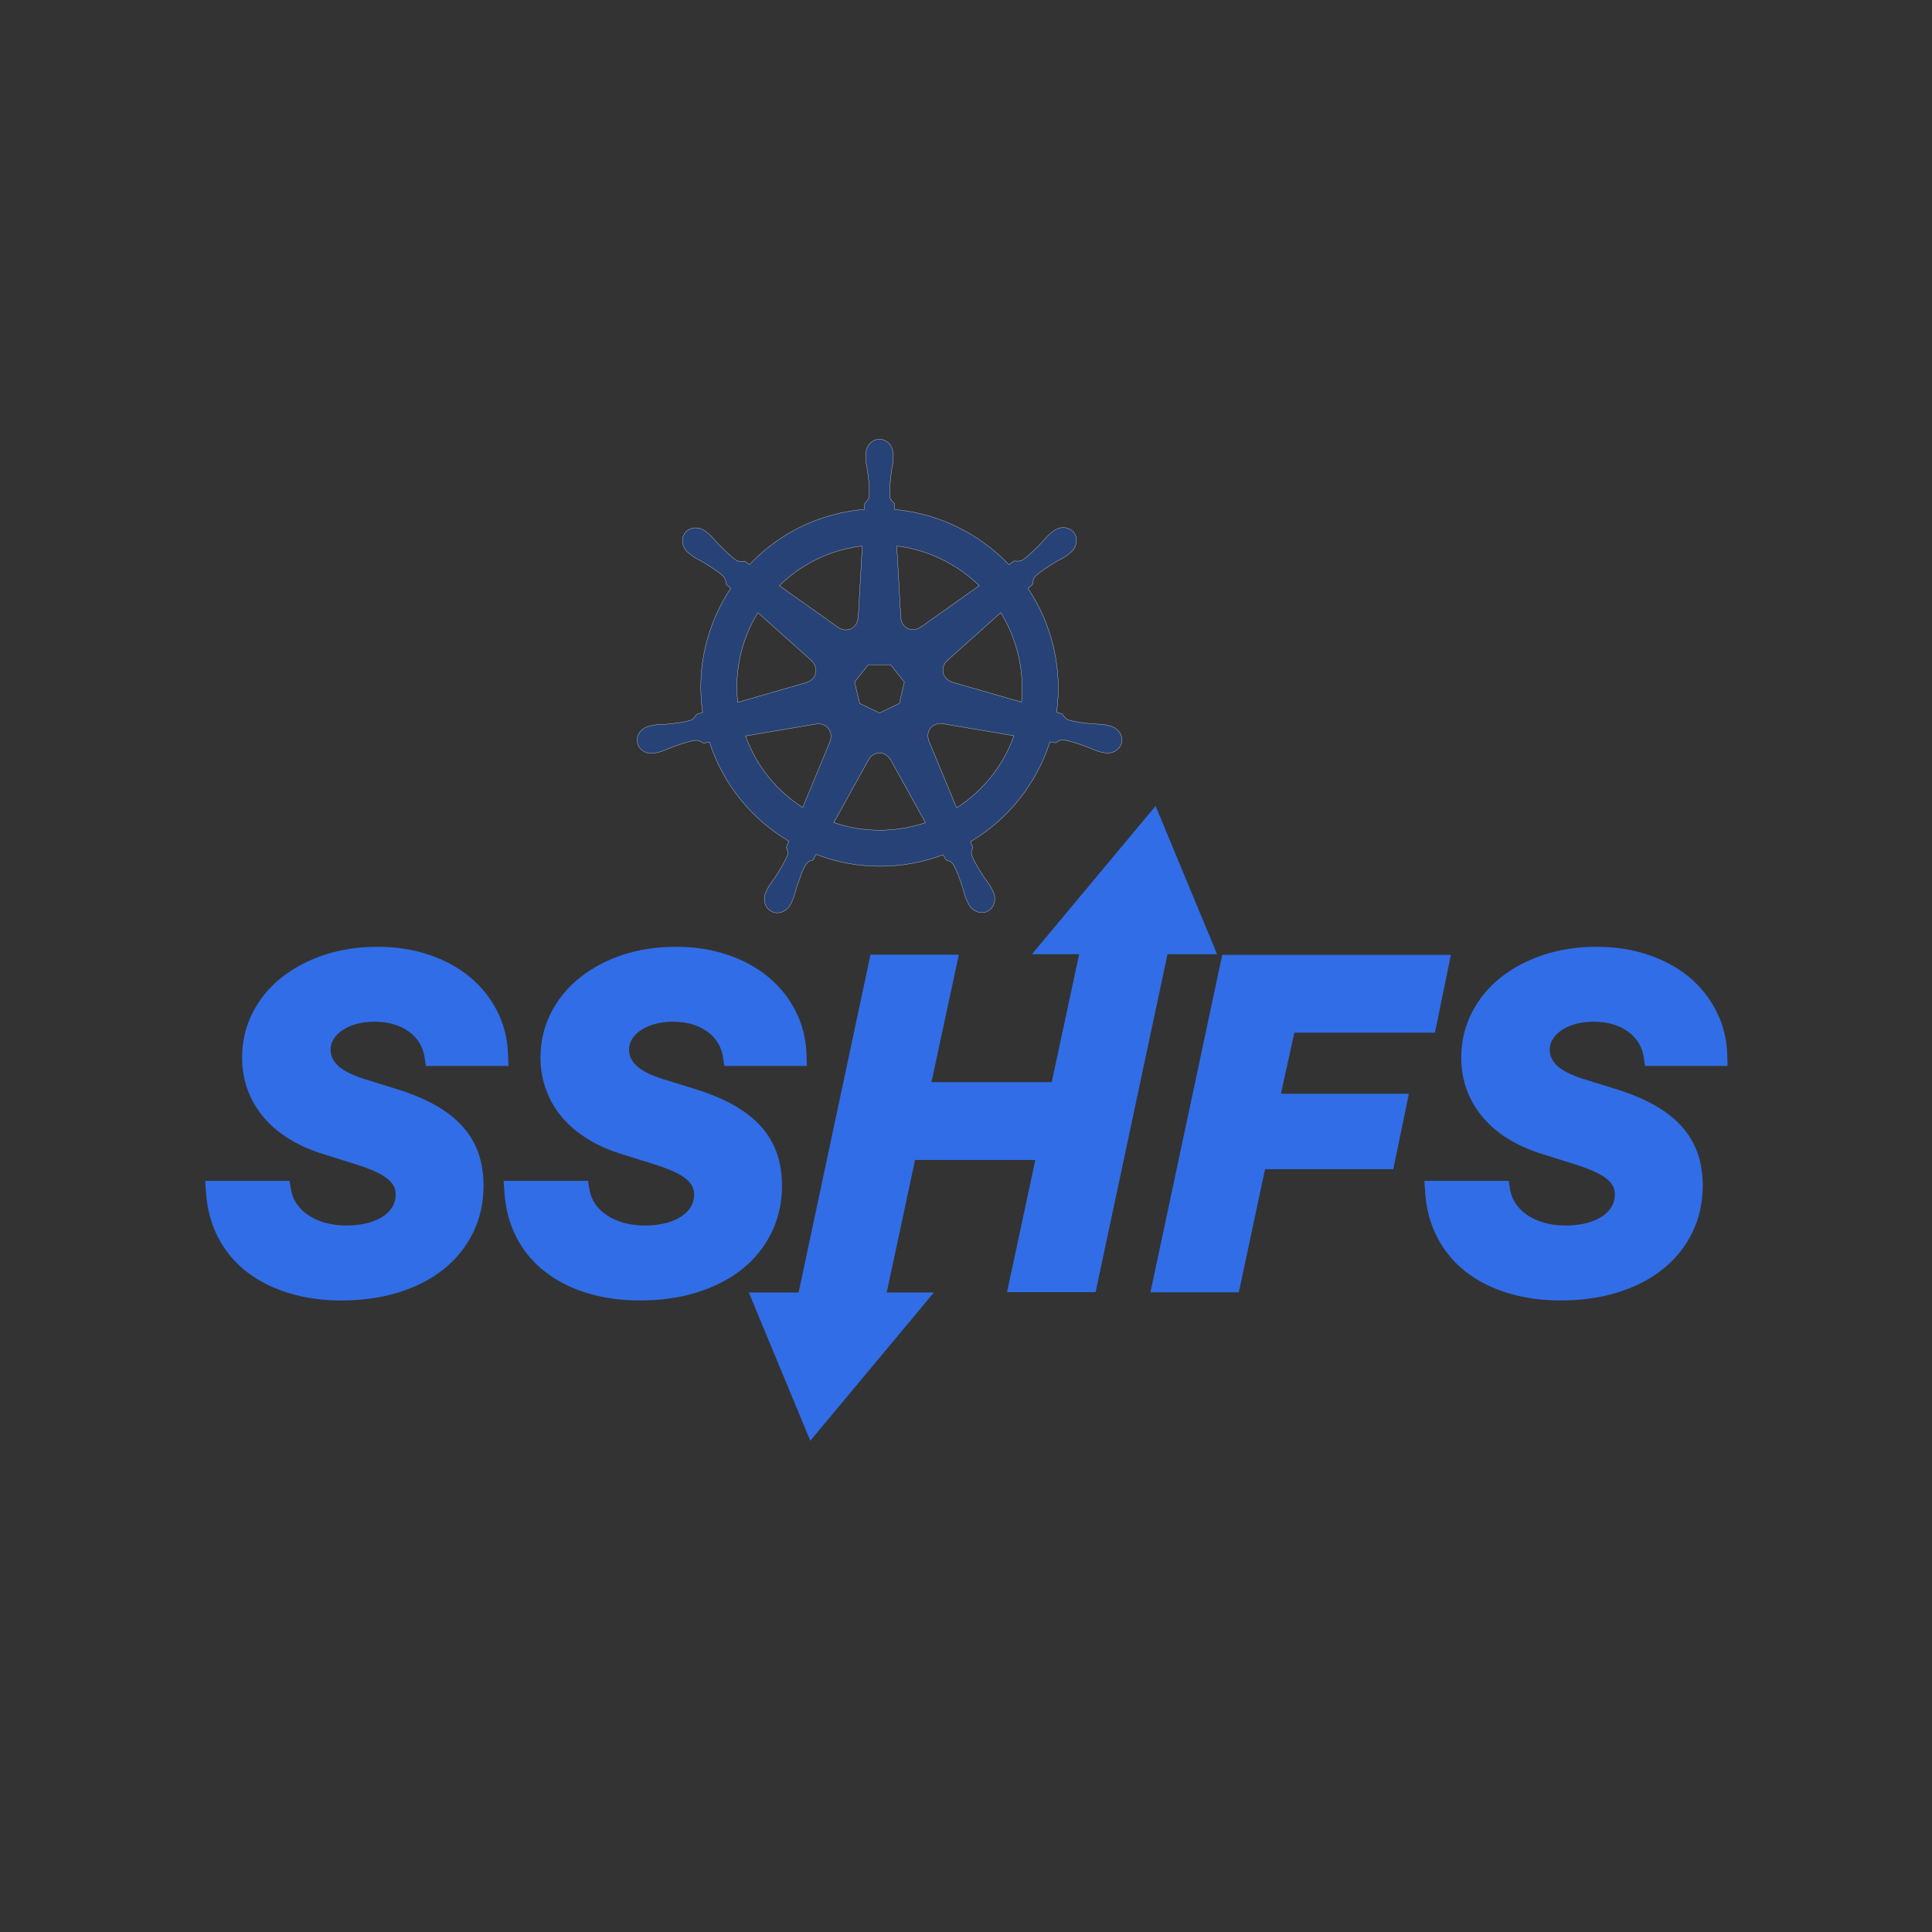 <?xml version="1.0" encoding="UTF-8" standalone="no"?>
<!DOCTYPE svg PUBLIC "-//W3C//DTD SVG 1.1//EN" "http://www.w3.org/Graphics/SVG/1.1/DTD/svg11.dtd">
<svg width="100%" height="100%" viewBox="0 0 1280 1280" version="1.1" xmlns="http://www.w3.org/2000/svg" xmlns:xlink="http://www.w3.org/1999/xlink" xml:space="preserve" xmlns:serif="http://www.serif.com/" style="fill-rule:evenodd;clip-rule:evenodd;">
    <rect x="0" y="0" width="1280" height="1280" fill="#333333" stroke="none"/>
    <g transform="matrix(0.883,0,0,0.883,86.252,136.506)">
        <g transform="matrix(6.734,0,0,6.734,-6449.24,-11913.9)">
            <path d="M974.466,1879.01C974.597,1879.78 974.873,1880.46 975.296,1881.07C975.72,1881.68 976.253,1882.2 976.896,1882.64C977.539,1883.07 978.275,1883.4 979.105,1883.64C979.935,1883.87 980.83,1883.99 981.791,1883.99C982.783,1883.99 983.691,1883.88 984.513,1883.66C985.335,1883.44 986.039,1883.13 986.625,1882.72C987.211,1882.32 987.666,1881.83 987.992,1881.26C988.317,1880.69 988.48,1880.06 988.48,1879.38C988.48,1878.87 988.382,1878.41 988.187,1877.99C987.992,1877.56 987.687,1877.17 987.272,1876.8C986.857,1876.43 986.311,1876.09 985.636,1875.78C984.96,1875.46 984.151,1875.15 983.207,1874.86L979.545,1873.71C978.242,1873.31 977.083,1872.79 976.066,1872.16C975.048,1871.54 974.194,1870.82 973.502,1870C972.81,1869.19 972.281,1868.29 971.915,1867.29C971.549,1866.3 971.366,1865.23 971.366,1864.09C971.366,1862.48 971.716,1860.99 972.416,1859.63C973.116,1858.26 974.084,1857.08 975.321,1856.1C976.558,1855.11 978.023,1854.34 979.715,1853.78C981.408,1853.22 983.247,1852.94 985.233,1852.94C987.17,1852.94 988.948,1853.2 990.567,1853.74C992.187,1854.28 993.583,1855.03 994.755,1855.99C995.926,1856.95 996.854,1858.1 997.538,1859.43C998.221,1860.77 998.588,1862.24 998.636,1863.85L991.678,1863.85C991.564,1863.12 991.32,1862.45 990.946,1861.84C990.572,1861.23 990.091,1860.7 989.505,1860.27C988.92,1859.84 988.24,1859.51 987.467,1859.27C986.694,1859.04 985.852,1858.92 984.94,1858.92C984.077,1858.92 983.276,1859.02 982.535,1859.24C981.795,1859.45 981.152,1859.74 980.607,1860.13C980.061,1860.51 979.634,1860.97 979.325,1861.49C979.016,1862.02 978.861,1862.6 978.861,1863.22C978.861,1864.19 979.231,1865.05 979.972,1865.78C980.712,1866.51 981.921,1867.14 983.597,1867.66L987.211,1868.78C988.708,1869.25 990.002,1869.79 991.092,1870.4C992.183,1871.02 993.086,1871.71 993.802,1872.49C994.519,1873.27 995.047,1874.15 995.389,1875.12C995.731,1876.09 995.902,1877.16 995.902,1878.35C995.902,1880.09 995.548,1881.68 994.84,1883.11C994.132,1884.55 993.135,1885.77 991.849,1886.79C990.563,1887.8 989.021,1888.59 987.223,1889.14C985.424,1889.7 983.435,1889.97 981.254,1889.97C979.252,1889.97 977.421,1889.72 975.76,1889.22C974.1,1888.71 972.664,1887.99 971.451,1887.06C970.239,1886.12 969.278,1884.97 968.57,1883.61C967.862,1882.25 967.451,1880.72 967.338,1879.01L974.466,1879.01Z" style="fill:rgb(49,109,230);fill-rule:nonzero;"/>
            <path d="M975.634,1878.81L975.466,1877.83L966.071,1877.83L966.156,1879.09C966.281,1880.97 966.74,1882.66 967.52,1884.16C968.308,1885.67 969.378,1886.95 970.728,1887.99C972.048,1889.01 973.609,1889.8 975.416,1890.35C977.18,1890.88 979.126,1891.16 981.254,1891.16C983.562,1891.16 985.667,1890.86 987.571,1890.28C989.521,1889.67 991.19,1888.82 992.584,1887.72C994.011,1886.59 995.116,1885.23 995.902,1883.64C996.688,1882.05 997.086,1880.29 997.086,1878.35C997.086,1877.02 996.89,1875.81 996.506,1874.72C996.112,1873.6 995.502,1872.59 994.675,1871.69C993.881,1870.83 992.881,1870.05 991.671,1869.37C990.518,1868.73 989.15,1868.15 987.567,1867.65L983.949,1866.53C982.502,1866.08 981.444,1865.57 980.805,1864.94C980.306,1864.44 980.045,1863.87 980.045,1863.22C980.045,1862.81 980.146,1862.44 980.347,1862.09C980.573,1861.7 980.889,1861.38 981.287,1861.1C981.731,1860.78 982.257,1860.55 982.861,1860.37C983.501,1860.19 984.194,1860.1 984.94,1860.1C985.727,1860.1 986.454,1860.2 987.121,1860.4C987.758,1860.6 988.32,1860.87 988.803,1861.23C989.264,1861.57 989.642,1861.98 989.936,1862.45C990.229,1862.93 990.419,1863.46 990.508,1864.03L990.664,1865.03L999.857,1865.03L999.82,1863.81C999.766,1862.02 999.354,1860.38 998.592,1858.89C997.834,1857.41 996.805,1856.14 995.505,1855.07C994.227,1854.03 992.707,1853.2 990.94,1852.62C989.208,1852.04 987.305,1851.75 985.233,1851.75C983.113,1851.75 981.15,1852.06 979.343,1852.65C977.509,1853.26 975.923,1854.11 974.583,1855.17C973.211,1856.26 972.138,1857.57 971.361,1859.09C970.577,1860.62 970.181,1862.29 970.181,1864.09C970.181,1865.38 970.391,1866.58 970.804,1867.7C971.218,1868.83 971.817,1869.85 972.6,1870.77C973.368,1871.67 974.315,1872.48 975.444,1873.17C976.54,1873.85 977.789,1874.4 979.191,1874.84C979.19,1874.84 982.854,1875.99 982.854,1875.99C983.74,1876.27 984.499,1876.55 985.132,1876.85C985.69,1877.11 986.145,1877.39 986.488,1877.69C986.768,1877.94 986.98,1878.2 987.112,1878.48C987.237,1878.75 987.296,1879.05 987.296,1879.38C987.296,1879.85 987.187,1880.28 986.963,1880.67C986.723,1881.09 986.382,1881.45 985.949,1881.75C985.466,1882.08 984.884,1882.34 984.207,1882.52C983.477,1882.71 982.672,1882.81 981.791,1882.81C980.946,1882.81 980.159,1882.7 979.429,1882.5C978.726,1882.3 978.1,1882.02 977.555,1881.65C977.039,1881.31 976.61,1880.89 976.27,1880.4C975.945,1879.93 975.734,1879.4 975.634,1878.81ZM973.545,1880.19C973.731,1880.75 973.991,1881.27 974.323,1881.75C974.83,1882.48 975.466,1883.1 976.236,1883.62C976.977,1884.12 977.824,1884.5 978.781,1884.78C979.711,1885.04 980.714,1885.18 981.791,1885.18C982.895,1885.18 983.904,1885.05 984.819,1884.81C985.786,1884.55 986.611,1884.17 987.3,1883.69C988.039,1883.18 988.61,1882.56 989.02,1881.84C989.448,1881.1 989.665,1880.27 989.665,1879.38C989.665,1878.69 989.528,1878.06 989.263,1877.49C989.003,1876.93 988.606,1876.4 988.055,1875.91C987.568,1875.48 986.932,1875.08 986.14,1874.7C985.422,1874.37 984.563,1874.04 983.56,1873.73L979.898,1872.58C978.696,1872.21 977.625,1871.73 976.687,1871.15C975.782,1870.6 975.02,1869.96 974.405,1869.24C973.804,1868.53 973.344,1867.74 973.026,1866.88C972.707,1866.02 972.55,1865.09 972.55,1864.09C972.55,1862.68 972.855,1861.37 973.47,1860.17C974.093,1858.95 974.957,1857.9 976.059,1857.03C977.192,1856.12 978.537,1855.42 980.088,1854.9C981.667,1854.38 983.382,1854.12 985.233,1854.12C987.034,1854.12 988.689,1854.37 990.195,1854.87C991.667,1855.36 992.938,1856.03 994.004,1856.9C995.048,1857.76 995.875,1858.78 996.484,1859.97C996.912,1860.81 997.198,1861.71 997.343,1862.66L992.616,1862.66C992.455,1862.15 992.235,1861.67 991.956,1861.22C991.501,1860.48 990.919,1859.84 990.208,1859.32C989.519,1858.81 988.722,1858.42 987.813,1858.14C986.934,1857.87 985.976,1857.73 984.94,1857.73C983.961,1857.73 983.051,1857.86 982.21,1858.1C981.332,1858.35 980.572,1858.7 979.926,1859.16C979.234,1859.64 978.695,1860.22 978.302,1860.9C977.886,1861.61 977.677,1862.38 977.677,1863.22C977.677,1864.51 978.156,1865.65 979.139,1866.62C979.981,1867.45 981.339,1868.2 983.246,1868.79L986.856,1869.91C988.267,1870.36 989.487,1870.86 990.514,1871.44C991.485,1871.98 992.292,1872.6 992.929,1873.29C993.535,1873.95 993.983,1874.69 994.272,1875.51C994.572,1876.36 994.718,1877.31 994.718,1878.35C994.718,1879.9 994.408,1881.31 993.778,1882.59C993.148,1883.86 992.259,1884.95 991.114,1885.86C989.937,1886.79 988.522,1887.5 986.874,1888.01C985.181,1888.53 983.307,1888.79 981.254,1888.79C979.377,1888.79 977.661,1888.56 976.105,1888.08C974.592,1887.62 973.28,1886.97 972.175,1886.12C971.1,1885.29 970.249,1884.27 969.621,1883.07C969.165,1882.19 968.849,1881.23 968.669,1880.19L973.545,1880.19Z" style="fill:rgb(49,109,230);"/>
            <path d="M1007.72,1879.01C1007.85,1879.78 1008.12,1880.46 1008.55,1881.07C1008.97,1881.68 1009.5,1882.2 1010.15,1882.64C1010.79,1883.07 1011.53,1883.4 1012.36,1883.64C1013.19,1883.87 1014.08,1883.99 1015.04,1883.99C1016.03,1883.99 1016.94,1883.88 1017.76,1883.66C1018.59,1883.44 1019.29,1883.13 1019.88,1882.72C1020.46,1882.32 1020.92,1881.83 1021.24,1881.26C1021.57,1880.69 1021.73,1880.06 1021.73,1879.38C1021.73,1878.87 1021.63,1878.41 1021.44,1877.99C1021.24,1877.56 1020.94,1877.17 1020.52,1876.8C1020.11,1876.43 1019.56,1876.09 1018.89,1875.78C1018.21,1875.46 1017.4,1875.15 1016.46,1874.86L1012.8,1873.71C1011.49,1873.31 1010.34,1872.79 1009.32,1872.16C1008.3,1871.54 1007.45,1870.82 1006.75,1870C1006.06,1869.19 1005.53,1868.29 1005.17,1867.29C1004.8,1866.3 1004.62,1865.23 1004.62,1864.09C1004.62,1862.48 1004.97,1860.99 1005.67,1859.63C1006.37,1858.26 1007.34,1857.08 1008.57,1856.1C1009.81,1855.11 1011.27,1854.34 1012.97,1853.78C1014.66,1853.22 1016.5,1852.94 1018.49,1852.94C1020.42,1852.94 1022.2,1853.2 1023.82,1853.74C1025.44,1854.28 1026.84,1855.03 1028.01,1855.99C1029.18,1856.95 1030.11,1858.1 1030.79,1859.43C1031.47,1860.77 1031.84,1862.24 1031.89,1863.85L1024.93,1863.85C1024.82,1863.12 1024.57,1862.45 1024.2,1861.84C1023.82,1861.23 1023.34,1860.7 1022.76,1860.27C1022.17,1859.84 1021.49,1859.51 1020.72,1859.27C1019.95,1859.04 1019.1,1858.92 1018.19,1858.92C1017.33,1858.92 1016.53,1859.02 1015.79,1859.24C1015.05,1859.45 1014.4,1859.74 1013.86,1860.13C1013.31,1860.51 1012.89,1860.97 1012.58,1861.49C1012.27,1862.02 1012.11,1862.6 1012.11,1863.22C1012.11,1864.19 1012.48,1865.05 1013.22,1865.78C1013.96,1866.51 1015.17,1867.14 1016.85,1867.66L1020.46,1868.78C1021.96,1869.25 1023.25,1869.79 1024.34,1870.4C1025.43,1871.02 1026.34,1871.71 1027.05,1872.49C1027.77,1873.27 1028.3,1874.15 1028.64,1875.12C1028.98,1876.09 1029.15,1877.16 1029.15,1878.35C1029.15,1880.09 1028.8,1881.68 1028.09,1883.11C1027.38,1884.55 1026.39,1885.77 1025.1,1886.79C1023.82,1887.8 1022.27,1888.59 1020.48,1889.14C1018.68,1889.7 1016.69,1889.97 1014.5,1889.97C1012.5,1889.97 1010.67,1889.72 1009.01,1889.22C1007.35,1888.71 1005.92,1887.99 1004.7,1887.06C1003.49,1886.12 1002.53,1884.97 1001.82,1883.61C1001.11,1882.25 1000.7,1880.72 1000.59,1879.01L1007.72,1879.01Z" style="fill:rgb(49,109,230);fill-rule:nonzero;"/>
            <path d="M1008.89,1878.81L1008.72,1877.83L999.323,1877.83L999.408,1879.09C999.533,1880.97 999.992,1882.66 1000.77,1884.16C1001.56,1885.67 1002.63,1886.95 1003.98,1887.99C1005.3,1889.01 1006.86,1889.8 1008.67,1890.35C1010.43,1890.88 1012.38,1891.16 1014.5,1891.16C1016.81,1891.16 1018.92,1890.86 1020.82,1890.28C1022.77,1889.67 1024.44,1888.82 1025.84,1887.72C1027.26,1886.59 1028.37,1885.23 1029.15,1883.64C1029.94,1882.05 1030.34,1880.29 1030.34,1878.35C1030.34,1877.02 1030.14,1875.81 1029.76,1874.72C1029.36,1873.6 1028.75,1872.59 1027.93,1871.69C1027.13,1870.83 1026.13,1870.05 1024.92,1869.37C1023.77,1868.73 1022.4,1868.15 1020.82,1867.65L1017.2,1866.53C1015.75,1866.08 1014.7,1865.57 1014.06,1864.94C1013.56,1864.44 1013.3,1863.87 1013.3,1863.22C1013.3,1862.81 1013.4,1862.44 1013.6,1862.09C1013.83,1861.7 1014.14,1861.38 1014.54,1861.1C1014.98,1860.78 1015.51,1860.55 1016.11,1860.37C1016.75,1860.19 1017.45,1860.1 1018.19,1860.1C1018.98,1860.1 1019.71,1860.2 1020.37,1860.4C1021.01,1860.6 1021.57,1860.87 1022.06,1861.23C1022.52,1861.57 1022.89,1861.98 1023.19,1862.45C1023.48,1862.93 1023.67,1863.46 1023.76,1864.03L1023.92,1865.03L1033.11,1865.03L1033.07,1863.81C1033.02,1862.02 1032.61,1860.38 1031.84,1858.89C1031.09,1857.41 1030.06,1856.14 1028.76,1855.07C1027.48,1854.03 1025.96,1853.2 1024.19,1852.62C1022.46,1852.04 1020.56,1851.75 1018.49,1851.75C1016.37,1851.75 1014.4,1852.06 1012.59,1852.65C1010.76,1853.26 1009.18,1854.11 1007.84,1855.17C1006.46,1856.26 1005.39,1857.57 1004.61,1859.09C1003.83,1860.62 1003.43,1862.29 1003.43,1864.09C1003.43,1865.38 1003.64,1866.58 1004.06,1867.7C1004.47,1868.83 1005.07,1869.85 1005.85,1870.77C1006.62,1871.67 1007.57,1872.48 1008.7,1873.17C1009.79,1873.85 1011.04,1874.4 1012.44,1874.84L1016.11,1875.99C1016.99,1876.27 1017.75,1876.55 1018.38,1876.85C1018.94,1877.11 1019.4,1877.39 1019.74,1877.69C1020.02,1877.94 1020.23,1878.2 1020.36,1878.48C1020.49,1878.75 1020.55,1879.05 1020.55,1879.38C1020.55,1879.85 1020.44,1880.28 1020.22,1880.67C1019.98,1881.09 1019.63,1881.45 1019.2,1881.75C1018.72,1882.08 1018.14,1882.34 1017.46,1882.52C1016.73,1882.71 1015.92,1882.81 1015.04,1882.81C1014.2,1882.81 1013.41,1882.7 1012.68,1882.5C1011.98,1882.3 1011.35,1882.02 1010.81,1881.65C1010.29,1881.31 1009.86,1880.89 1009.52,1880.4C1009.2,1879.93 1008.99,1879.4 1008.89,1878.81ZM1006.8,1880.19C1006.98,1880.75 1007.24,1881.27 1007.58,1881.75C1008.08,1882.48 1008.72,1883.1 1009.49,1883.62C1010.23,1884.12 1011.08,1884.5 1012.03,1884.78C1012.96,1885.04 1013.97,1885.18 1015.04,1885.18C1016.15,1885.18 1017.16,1885.05 1018.07,1884.81C1019.04,1884.55 1019.86,1884.17 1020.55,1883.69C1021.29,1883.18 1021.86,1882.56 1022.27,1881.84C1022.7,1881.1 1022.92,1880.27 1022.92,1879.38C1022.92,1878.69 1022.78,1878.06 1022.51,1877.49C1022.25,1876.93 1021.86,1876.4 1021.31,1875.91C1020.82,1875.48 1020.18,1875.08 1019.39,1874.7C1018.67,1874.37 1017.81,1874.04 1016.81,1873.73L1013.15,1872.58C1011.95,1872.21 1010.88,1871.73 1009.94,1871.15C1009.03,1870.6 1008.27,1869.96 1007.66,1869.24C1007.06,1868.53 1006.6,1867.74 1006.28,1866.88C1005.96,1866.02 1005.8,1865.09 1005.8,1864.09C1005.8,1862.68 1006.11,1861.37 1006.72,1860.17C1007.35,1858.95 1008.21,1857.9 1009.31,1857.03C1010.44,1856.12 1011.79,1855.42 1013.34,1854.9C1014.92,1854.38 1016.63,1854.12 1018.49,1854.12C1020.29,1854.12 1021.94,1854.37 1023.45,1854.87C1024.92,1855.36 1026.19,1856.03 1027.26,1856.9C1028.3,1857.76 1029.13,1858.78 1029.74,1859.97C1030.16,1860.81 1030.45,1861.71 1030.6,1862.66L1025.87,1862.66C1025.71,1862.15 1025.49,1861.67 1025.21,1861.22C1024.75,1860.48 1024.17,1859.84 1023.46,1859.32C1022.77,1858.81 1021.97,1858.42 1021.07,1858.14C1020.19,1857.87 1019.23,1857.73 1018.19,1857.73C1017.21,1857.73 1016.3,1857.86 1015.46,1858.1C1014.58,1858.35 1013.82,1858.7 1013.18,1859.16C1012.49,1859.64 1011.95,1860.22 1011.55,1860.9C1011.14,1861.61 1010.93,1862.38 1010.93,1863.22C1010.93,1864.51 1011.41,1865.65 1012.39,1866.62C1013.23,1867.45 1014.59,1868.2 1016.5,1868.79L1020.11,1869.91C1021.52,1870.36 1022.74,1870.86 1023.77,1871.44C1024.74,1871.98 1025.54,1872.6 1026.18,1873.29C1026.79,1873.95 1027.24,1874.69 1027.52,1875.51C1027.82,1876.36 1027.97,1877.31 1027.97,1878.35C1027.97,1879.9 1027.66,1881.31 1027.03,1882.59C1026.4,1883.86 1025.51,1884.95 1024.37,1885.86C1023.19,1886.79 1021.77,1887.5 1020.13,1888.01C1018.43,1888.53 1016.56,1888.79 1014.5,1888.79C1012.63,1888.79 1010.91,1888.56 1009.36,1888.08C1007.84,1887.62 1006.53,1886.97 1005.43,1886.12C1004.35,1885.29 1003.5,1884.27 1002.87,1883.07C1002.42,1882.19 1002.1,1881.23 1001.92,1880.19L1006.8,1880.19Z" style="fill:rgb(49,109,230);"/>
            <g transform="matrix(0.379,0,0,0.379,867.195,1312.9)">
                <g>
                    <path d="M435.341,1523.4L456.472,1424.09L482.451,1424.09L474.399,1461.58L509.747,1461.58L517.827,1423.95L543.795,1423.95L522.66,1523.29L496.62,1523.29L497.428,1519.51L504.929,1484.45L469.581,1484.45L461.247,1523.4L435.341,1523.4L475.132,1523.4L438.781,1566.99L420.704,1523.4L435.341,1523.4ZM540.291,1380.37L558.368,1423.95L503.94,1423.95L540.291,1380.37Z" style="fill:rgb(49,109,230);fill-rule:nonzero;"/>
                </g>
            </g>
            <path d="M1072.86,1889.07L1080.35,1853.84L1103.42,1853.84L1102.13,1860.14L1086.48,1860.14L1084.45,1869.32L1098.73,1869.32L1097.49,1875.35L1083.21,1875.35L1080.28,1889.07L1072.86,1889.07Z" style="fill:rgb(49,109,230);fill-rule:nonzero;"/>
            <path d="M1079.39,1852.65L1071.39,1890.25L1081.24,1890.25L1084.16,1876.53L1098.45,1876.53L1100.19,1868.13L1085.93,1868.13L1087.43,1861.32L1103.09,1861.32L1104.87,1852.65L1079.39,1852.65ZM1074.32,1887.88L1081.31,1855.02L1101.97,1855.02L1101.16,1858.95L1085.53,1858.95L1082.98,1870.5L1097.28,1870.5L1096.52,1874.16L1082.25,1874.16L1079.32,1887.88L1074.32,1887.88Z" style="fill:rgb(49,109,230);"/>
            <path d="M1110.31,1879.01C1110.44,1879.78 1110.71,1880.46 1111.14,1881.07C1111.56,1881.68 1112.09,1882.2 1112.74,1882.64C1113.38,1883.07 1114.12,1883.4 1114.94,1883.64C1115.78,1883.87 1116.67,1883.99 1117.63,1883.99C1118.62,1883.99 1119.53,1883.88 1120.35,1883.66C1121.17,1883.44 1121.88,1883.13 1122.46,1882.72C1123.05,1882.32 1123.51,1881.83 1123.83,1881.26C1124.16,1880.69 1124.32,1880.06 1124.32,1879.38C1124.32,1878.87 1124.22,1878.41 1124.03,1877.99C1123.83,1877.56 1123.53,1877.17 1123.11,1876.8C1122.7,1876.43 1122.15,1876.09 1121.48,1875.78C1120.8,1875.46 1119.99,1875.15 1119.05,1874.86L1115.38,1873.71C1114.08,1873.31 1112.92,1872.79 1111.9,1872.16C1110.89,1871.54 1110.03,1870.82 1109.34,1870C1108.65,1869.19 1108.12,1868.29 1107.76,1867.29C1107.39,1866.3 1107.21,1865.23 1107.21,1864.09C1107.21,1862.48 1107.56,1860.99 1108.26,1859.63C1108.95,1858.26 1109.92,1857.08 1111.16,1856.1C1112.4,1855.11 1113.86,1854.34 1115.56,1853.78C1117.25,1853.22 1119.09,1852.94 1121.07,1852.94C1123.01,1852.94 1124.79,1853.2 1126.41,1853.74C1128.03,1854.28 1129.42,1855.03 1130.59,1855.99C1131.77,1856.95 1132.69,1858.1 1133.38,1859.43C1134.06,1860.77 1134.43,1862.24 1134.48,1863.85L1127.52,1863.85C1127.4,1863.12 1127.16,1862.45 1126.79,1861.84C1126.41,1861.23 1125.93,1860.7 1125.35,1860.27C1124.76,1859.84 1124.08,1859.51 1123.31,1859.27C1122.53,1859.04 1121.69,1858.92 1120.78,1858.92C1119.92,1858.92 1119.12,1859.02 1118.38,1859.24C1117.63,1859.45 1116.99,1859.74 1116.45,1860.13C1115.9,1860.51 1115.47,1860.97 1115.16,1861.49C1114.86,1862.02 1114.7,1862.6 1114.7,1863.22C1114.7,1864.19 1115.07,1865.05 1115.81,1865.78C1116.55,1866.51 1117.76,1867.14 1119.44,1867.66L1123.05,1868.78C1124.55,1869.25 1125.84,1869.79 1126.93,1870.4C1128.02,1871.02 1128.93,1871.71 1129.64,1872.49C1130.36,1873.27 1130.89,1874.15 1131.23,1875.12C1131.57,1876.09 1131.74,1877.16 1131.74,1878.35C1131.74,1880.09 1131.39,1881.68 1130.68,1883.11C1129.97,1884.55 1128.98,1885.77 1127.69,1886.79C1126.4,1887.8 1124.86,1888.59 1123.06,1889.14C1121.26,1889.7 1119.27,1889.97 1117.09,1889.97C1115.09,1889.97 1113.26,1889.72 1111.6,1889.22C1109.94,1888.71 1108.5,1887.99 1107.29,1887.06C1106.08,1886.12 1105.12,1884.97 1104.41,1883.61C1103.7,1882.25 1103.29,1880.72 1103.18,1879.01L1110.31,1879.01Z" style="fill:rgb(49,109,230);fill-rule:nonzero;"/>
            <path d="M1111.47,1878.81L1111.31,1877.83L1101.91,1877.83L1102,1879.09C1102.12,1880.97 1102.58,1882.66 1103.36,1884.16C1104.15,1885.67 1105.22,1886.95 1106.57,1887.99C1107.89,1889.01 1109.45,1889.8 1111.26,1890.35C1113.02,1890.88 1114.97,1891.16 1117.09,1891.16C1119.4,1891.16 1121.51,1890.86 1123.41,1890.28C1125.36,1889.67 1127.03,1888.82 1128.42,1887.72C1129.85,1886.59 1130.96,1885.23 1131.74,1883.64C1132.53,1882.05 1132.93,1880.29 1132.93,1878.35C1132.93,1877.02 1132.73,1875.81 1132.35,1874.72C1131.95,1873.6 1131.34,1872.59 1130.52,1871.69C1129.72,1870.83 1128.72,1870.05 1127.51,1869.37C1126.36,1868.73 1124.99,1868.15 1123.41,1867.65L1119.79,1866.53C1118.34,1866.08 1117.28,1865.57 1116.64,1864.94C1116.15,1864.44 1115.88,1863.87 1115.88,1863.22C1115.88,1862.81 1115.99,1862.44 1116.19,1862.09C1116.41,1861.7 1116.73,1861.38 1117.13,1861.1C1117.57,1860.78 1118.1,1860.55 1118.7,1860.37C1119.34,1860.19 1120.03,1860.1 1120.78,1860.1C1121.57,1860.1 1122.29,1860.2 1122.96,1860.4C1123.6,1860.6 1124.16,1860.87 1124.64,1861.23C1125.1,1861.57 1125.48,1861.98 1125.78,1862.45C1126.07,1862.93 1126.26,1863.46 1126.35,1864.03L1126.5,1865.03L1135.7,1865.03L1135.66,1863.81C1135.61,1862.02 1135.19,1860.38 1134.43,1858.89C1133.67,1857.41 1132.64,1856.14 1131.35,1855.07C1130.07,1854.03 1128.55,1853.2 1126.78,1852.62C1125.05,1852.04 1123.14,1851.75 1121.07,1851.75C1118.95,1851.75 1116.99,1852.06 1115.18,1852.65C1113.35,1853.26 1111.76,1854.11 1110.42,1855.17C1109.05,1856.26 1107.98,1857.57 1107.2,1859.09C1106.42,1860.62 1106.02,1862.29 1106.02,1864.09C1106.02,1865.38 1106.23,1866.58 1106.64,1867.7C1107.06,1868.83 1107.66,1869.85 1108.44,1870.77C1109.21,1871.67 1110.15,1872.48 1111.28,1873.17C1112.38,1873.85 1113.63,1874.4 1115.03,1874.84L1118.69,1875.99C1119.58,1876.27 1120.34,1876.55 1120.97,1876.85C1121.53,1877.11 1121.99,1877.39 1122.33,1877.69C1122.61,1877.94 1122.82,1878.2 1122.95,1878.48C1123.08,1878.75 1123.13,1879.05 1123.13,1879.38C1123.13,1879.85 1123.03,1880.28 1122.8,1880.67C1122.56,1881.09 1122.22,1881.45 1121.79,1881.75C1121.31,1882.08 1120.72,1882.34 1120.05,1882.52C1119.32,1882.71 1118.51,1882.81 1117.63,1882.81C1116.79,1882.81 1116,1882.7 1115.27,1882.5C1114.57,1882.3 1113.94,1882.02 1113.39,1881.65C1112.88,1881.31 1112.45,1880.89 1112.11,1880.4C1111.78,1879.93 1111.57,1879.4 1111.47,1878.81ZM1109.38,1880.19C1109.57,1880.75 1109.83,1881.27 1110.16,1881.75C1110.67,1882.48 1111.31,1883.1 1112.08,1883.62C1112.82,1884.12 1113.66,1884.5 1114.62,1884.78C1115.55,1885.04 1116.55,1885.18 1117.63,1885.18C1118.74,1885.18 1119.74,1885.05 1120.66,1884.81C1121.62,1884.55 1122.45,1884.17 1123.14,1883.69C1123.88,1883.18 1124.45,1882.56 1124.86,1881.84C1125.29,1881.1 1125.5,1880.27 1125.5,1879.38C1125.5,1878.69 1125.37,1878.06 1125.1,1877.49C1124.84,1876.93 1124.45,1876.4 1123.89,1875.91C1123.41,1875.48 1122.77,1875.08 1121.98,1874.7C1121.26,1874.37 1120.4,1874.04 1119.4,1873.73L1115.74,1872.58C1114.54,1872.21 1113.46,1871.73 1112.53,1871.15C1111.62,1870.6 1110.86,1869.96 1110.24,1869.24C1109.64,1868.53 1109.18,1867.74 1108.87,1866.88C1108.55,1866.02 1108.39,1865.09 1108.39,1864.09C1108.39,1862.68 1108.69,1861.37 1109.31,1860.17C1109.93,1858.95 1110.8,1857.9 1111.9,1857.03C1113.03,1856.12 1114.38,1855.42 1115.93,1854.9C1117.51,1854.38 1119.22,1854.12 1121.07,1854.12C1122.87,1854.12 1124.53,1854.37 1126.03,1854.87C1127.51,1855.36 1128.78,1856.03 1129.84,1856.9C1130.89,1857.76 1131.71,1858.78 1132.32,1859.97C1132.75,1860.81 1133.04,1861.71 1133.18,1862.66L1128.46,1862.66C1128.3,1862.15 1128.08,1861.67 1127.8,1861.22C1127.34,1860.48 1126.76,1859.84 1126.05,1859.32C1125.36,1858.81 1124.56,1858.42 1123.65,1858.14C1122.77,1857.87 1121.82,1857.73 1120.78,1857.73C1119.8,1857.73 1118.89,1857.86 1118.05,1858.1C1117.17,1858.35 1116.41,1858.7 1115.77,1859.16C1115.07,1859.64 1114.54,1860.22 1114.14,1860.9C1113.73,1861.61 1113.52,1862.38 1113.52,1863.22C1113.52,1864.51 1114,1865.65 1114.98,1866.62C1115.82,1867.45 1117.18,1868.2 1119.09,1868.79L1122.7,1869.91C1124.11,1870.36 1125.33,1870.86 1126.35,1871.44C1127.32,1871.98 1128.13,1872.6 1128.77,1873.29C1129.38,1873.95 1129.82,1874.69 1130.11,1875.51C1130.41,1876.36 1130.56,1877.31 1130.56,1878.35C1130.56,1879.9 1130.25,1881.31 1129.62,1882.59C1128.99,1883.86 1128.1,1884.95 1126.95,1885.86C1125.78,1886.79 1124.36,1887.5 1122.71,1888.01C1121.02,1888.53 1119.15,1888.79 1117.09,1888.79C1115.22,1888.79 1113.5,1888.56 1111.94,1888.08C1110.43,1887.62 1109.12,1886.97 1108.02,1886.12C1106.94,1885.29 1106.09,1884.27 1105.46,1883.07C1105.01,1882.19 1104.69,1881.23 1104.51,1880.19L1109.38,1880.19Z" style="fill:rgb(49,109,230);"/>
        </g>
        <g transform="matrix(0.706,0,0,0.706,302.603,-18.531)">
            <path d="M367.734,274.06C359.657,274.06 353.108,281.336 353.109,290.31C353.109,290.447 353.137,290.579 353.14,290.716C353.128,291.935 353.069,293.404 353.109,294.466C353.301,299.642 354.43,303.603 355.109,308.372C356.339,318.579 357.37,327.039 356.734,334.903C356.115,337.869 353.931,340.581 351.984,342.466L351.64,348.653C342.863,349.381 334.028,350.712 325.202,352.716C287.228,361.338 254.532,380.899 229.64,407.31C228.025,406.208 225.199,404.18 224.359,403.56C221.747,403.912 219.108,404.718 215.671,402.716C209.126,398.31 203.165,392.229 195.952,384.903C192.647,381.399 190.254,378.062 186.327,374.685C185.436,373.918 184.075,372.88 183.077,372.091C180.007,369.643 176.387,368.367 172.89,368.247C168.394,368.093 164.066,369.851 161.234,373.403C156.198,379.719 157.81,389.371 164.827,394.966C164.899,395.023 164.974,395.067 165.046,395.122C166.01,395.904 167.191,396.905 168.077,397.56C172.244,400.636 176.051,402.211 180.202,404.653C188.949,410.055 196.201,414.534 201.952,419.935C204.198,422.329 204.591,426.548 204.89,428.372L209.577,432.56C184.484,470.323 172.871,516.969 179.734,564.497L173.609,566.278C171.994,568.363 169.713,571.643 167.327,572.622C159.802,574.992 151.333,575.863 141.109,576.935C136.308,577.334 132.166,577.096 127.077,578.06C125.957,578.272 124.397,578.678 123.171,578.966C123.129,578.975 123.089,578.987 123.046,578.997C122.979,579.013 122.892,579.045 122.827,579.06C114.207,581.142 108.67,589.066 110.452,596.872C112.236,604.68 120.656,609.429 129.327,607.56C129.39,607.545 129.481,607.543 129.546,607.528C129.644,607.506 129.73,607.458 129.827,607.435C131.036,607.169 132.551,606.874 133.609,606.591C138.612,605.251 142.236,603.283 146.734,601.56C156.411,598.089 164.425,595.189 172.234,594.06C175.495,593.804 178.931,596.072 180.64,597.028L187.015,595.935C201.685,641.417 232.429,678.18 271.359,701.247L268.702,707.622C269.66,710.098 270.716,713.447 270.003,715.891C267.164,723.253 262.302,731.022 256.765,739.685C254.084,743.687 251.34,746.792 248.921,751.372C248.342,752.468 247.605,754.151 247.046,755.31C243.287,763.352 246.044,772.615 253.265,776.091C260.531,779.589 269.549,775.9 273.452,767.841C273.458,767.83 273.478,767.821 273.484,767.81C273.488,767.801 273.48,767.787 273.484,767.779C274.039,766.636 274.827,765.134 275.296,764.06C277.368,759.313 278.058,755.245 279.515,750.654C283.384,740.933 285.51,730.734 290.837,724.379C292.296,722.639 294.674,721.97 297.14,721.31L300.452,715.31C334.391,728.337 372.379,731.832 410.327,723.216C418.984,721.25 427.342,718.707 435.421,715.654C436.352,717.305 438.082,720.479 438.546,721.279C441.052,722.094 443.787,722.515 446.015,725.81C450,732.619 452.726,740.674 456.046,750.404C457.503,754.995 458.224,759.063 460.296,763.81C460.768,764.892 461.552,766.415 462.109,767.56C466.003,775.645 475.051,779.346 482.327,775.841C489.547,772.363 492.307,763.101 488.546,755.06C487.987,753.902 487.219,752.218 486.64,751.122C484.22,746.543 481.477,743.468 478.796,739.466C473.259,730.804 468.666,723.608 465.827,716.247C464.64,712.451 466.028,710.09 466.952,707.622C466.399,706.987 465.214,703.402 464.515,701.716C504.972,677.828 534.813,639.695 548.827,595.654C550.72,595.951 554.009,596.533 555.077,596.747C557.277,595.297 559.299,593.404 563.265,593.716C571.073,594.845 579.088,597.746 588.765,601.216C593.263,602.939 596.886,604.939 601.89,606.279C602.947,606.562 604.462,606.826 605.671,607.091C605.768,607.115 605.854,607.162 605.952,607.185C606.018,607.199 606.108,607.202 606.171,607.216C614.843,609.083 623.265,604.337 625.046,596.528C626.827,588.721 621.292,580.796 612.671,578.716C611.417,578.431 609.639,577.947 608.421,577.716C603.332,576.752 599.19,576.99 594.39,576.591C584.165,575.52 575.696,574.648 568.171,572.278C565.103,571.088 562.92,567.437 561.859,565.935L555.952,564.216C559.015,542.062 558.189,519.005 552.89,495.935C547.541,472.65 538.089,451.354 525.484,432.591C526.999,431.214 529.86,428.68 530.671,427.935C530.908,425.311 530.704,422.559 533.421,419.653C539.172,414.253 546.424,409.774 555.171,404.372C559.323,401.93 563.161,400.355 567.327,397.278C568.27,396.583 569.556,395.481 570.546,394.685C577.561,389.088 579.177,379.436 574.14,373.122C569.103,366.808 559.343,366.213 552.327,371.81C551.329,372.601 549.974,373.632 549.077,374.403C545.151,377.781 542.726,381.118 539.421,384.622C532.209,391.948 526.247,398.06 519.702,402.466C516.866,404.117 512.712,403.546 510.827,403.435L505.265,407.403C473.546,374.143 430.36,352.878 383.859,348.747C383.729,346.798 383.558,343.276 383.515,342.216C381.611,340.394 379.311,338.839 378.734,334.903C378.097,327.039 379.16,318.579 380.39,308.372C381.069,303.603 382.197,299.642 382.39,294.466C382.434,293.289 382.363,291.582 382.359,290.31C382.358,281.336 375.811,274.059 367.734,274.06L367.734,274.06ZM349.421,387.497L345.077,464.216L344.765,464.372C344.474,471.235 338.825,476.716 331.89,476.716C329.049,476.716 326.427,475.804 324.296,474.247L324.171,474.31L261.265,429.716C280.599,410.705 305.328,396.655 333.827,390.185C339.033,389.003 344.237,388.126 349.421,387.497ZM386.077,387.497C419.351,391.589 450.122,406.656 473.702,429.747L411.202,474.06L410.984,473.966C405.436,478.018 397.62,477.012 393.296,471.591C391.525,469.37 390.595,466.759 390.484,464.122L390.421,464.091L386.077,387.497ZM238.452,458.372L295.89,509.747L295.827,510.06C301.012,514.567 301.776,522.388 297.452,527.81C295.681,530.031 293.31,531.52 290.765,532.216L290.702,532.466L217.077,553.716C213.33,519.451 221.406,486.142 238.452,458.372ZM496.609,458.403C505.143,472.236 511.605,487.685 515.452,504.435C519.253,520.983 520.207,537.502 518.64,553.466L444.64,532.153L444.577,531.841C437.951,530.03 433.878,523.289 435.421,516.528C436.053,513.759 437.523,511.416 439.515,509.685L439.484,509.528L496.609,458.403L496.609,458.403ZM355.952,513.716L379.484,513.716L394.109,531.997L388.859,554.81L367.734,564.966L346.546,554.778L341.296,531.966L355.952,513.716ZM431.39,576.278C432.39,576.228 433.385,576.318 434.359,576.497L434.484,576.341L510.64,589.216C499.494,620.529 478.167,647.656 449.671,665.81L420.109,594.403L420.202,594.278C417.487,587.968 420.204,580.569 426.452,577.56C428.052,576.789 429.723,576.363 431.39,576.278L431.39,576.278ZM303.484,576.591C309.295,576.672 314.508,580.706 315.859,586.622C316.491,589.392 316.183,592.136 315.14,594.56L315.359,594.841L286.109,665.528C258.762,647.98 236.979,621.704 225.327,589.466L300.827,576.653L300.952,576.81C301.797,576.654 302.653,576.579 303.484,576.591L303.484,576.591ZM367.265,607.56C369.289,607.485 371.344,607.901 373.296,608.841C375.856,610.073 377.833,612.014 379.077,614.341L379.359,614.341L416.577,681.591C411.747,683.21 406.781,684.594 401.702,685.747C373.238,692.21 344.864,690.252 319.171,681.497L356.296,614.372L356.359,614.372C358.586,610.208 362.811,607.723 367.265,607.56Z" style="fill:rgb(39,66,119);fill-rule:nonzero;stroke:white;stroke-width:0.25px;"/>
        </g>
    </g>
</svg>
